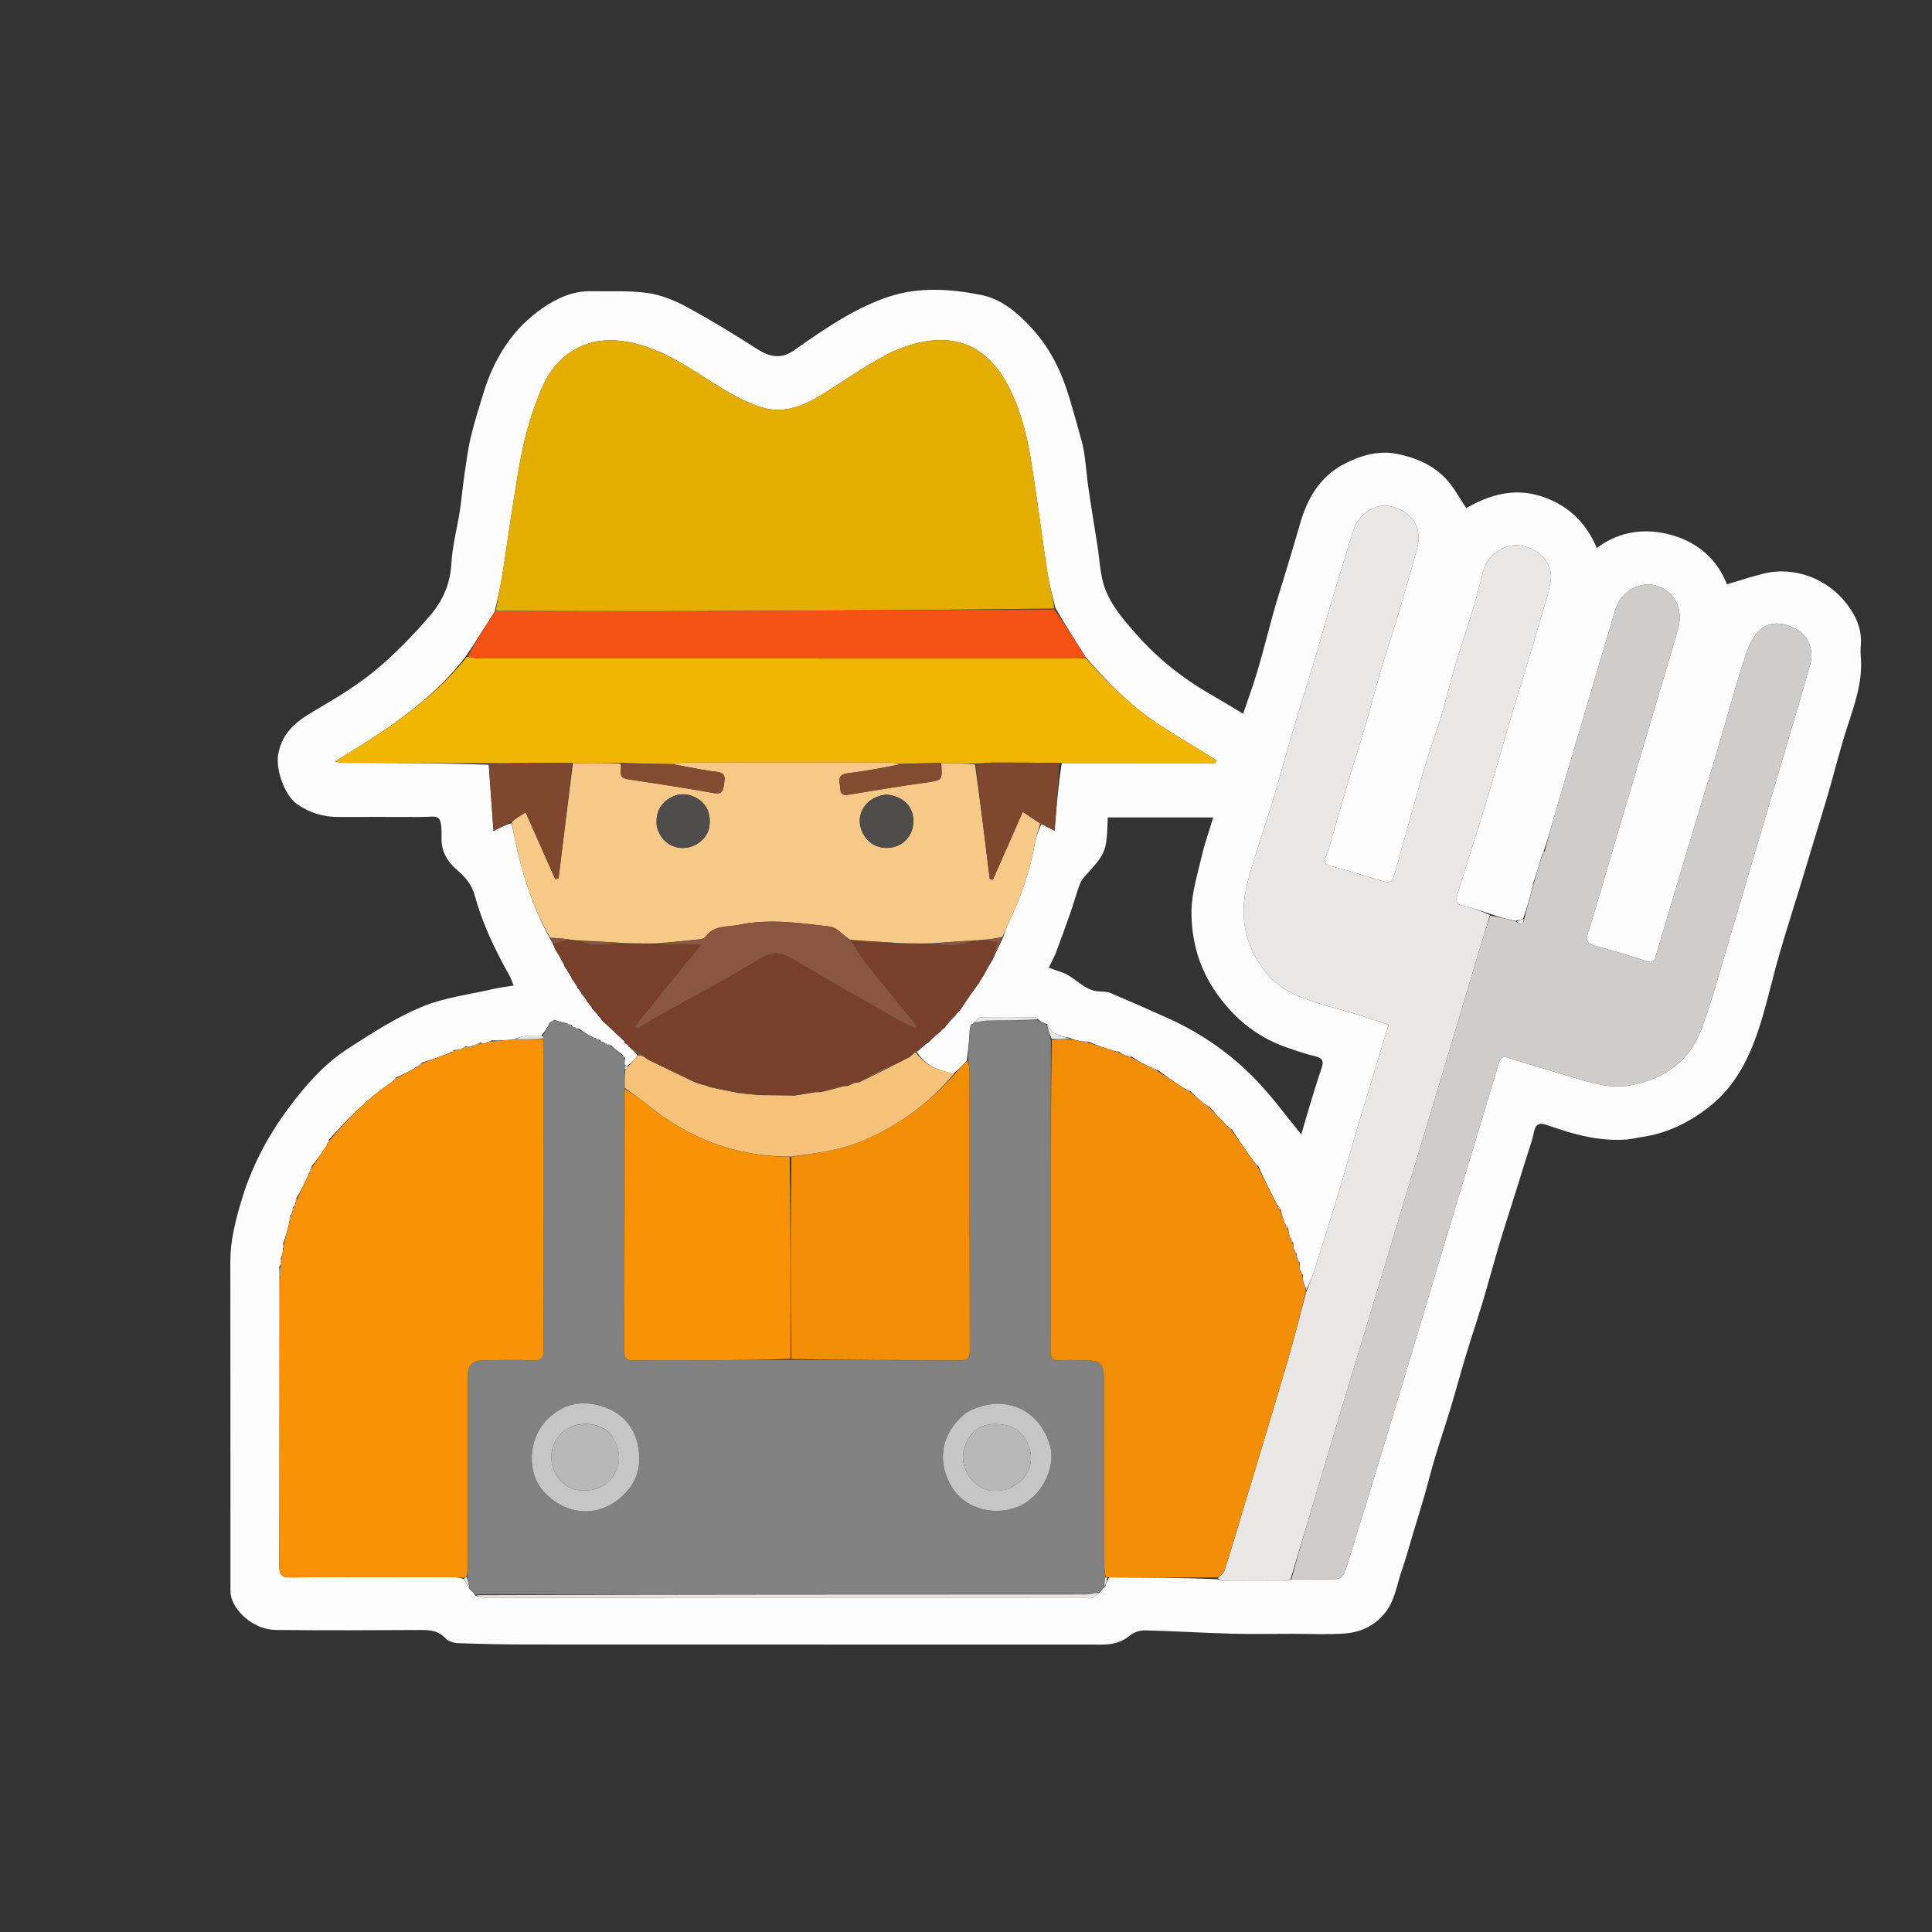 <svg version="1.1" id="Layer_1" xmlns="http://www.w3.org/2000/svg" xmlns:xlink="http://www.w3.org/1999/xlink" x="0px" y="0px"
	 width="100%" viewBox="0 0 1024 1024" enable-background="new 0 0 1024 1024" xml:space="preserve">
<rect x="0" y="0" width="1024" height="1024" fill="#333333" stroke="none"/>
<path fill="none" opacity="1" stroke="none" 
	d="
M568,1025 
	C378.667,1025 189.833,1025 1,1025 
	C1,683.667 1,342.333 1,1 
	C342.333,1 683.667,1 1025,1 
	C1025,342.333 1025,683.667 1025,1025 
	C872.833,1025 720.667,1025 568,1025 
M685.5,865.95 
	C694.498,865.948 703.53,866.428 712.484,865.802 
	C720.756,865.224 728.091,862.018 733.721,855.314 
	C739.305,848.665 740.203,840.295 742.897,832.596 
	C745.256,825.855 747.089,818.929 749.156,812.086 
	C751.092,805.679 753.098,799.292 754.949,792.861 
	C756.84,786.294 758.447,779.644 760.416,773.102 
	C763.111,764.149 766.122,755.292 768.826,746.341 
	C771.723,736.753 774.333,727.078 777.232,717.491 
	C780.013,708.293 783.113,699.192 785.873,689.988 
	C788.859,680.033 791.52,669.982 794.494,660.024 
	C797.203,650.955 800.146,641.956 802.979,632.924 
	C805.079,626.23 807.181,619.538 809.258,612.837 
	C810.53,608.735 812.093,604.684 812.906,600.49 
	C813.739,596.196 815.38,594.791 819.42,596.139 
	C821.657,596.885 823.899,597.619 826.134,598.374 
	C837.857,602.334 849.81,604.868 862.271,603.963 
	C864.846,603.776 867.376,603.038 869.945,602.679 
	C883.296,600.813 894.984,595.117 905.507,586.955 
	C921.914,574.228 929.279,556.092 934.749,536.952 
	C937.75,526.449 940.19,515.786 943.236,505.298 
	C946.965,492.457 951.08,479.728 954.996,466.941 
	C957.097,460.08 959.12,453.195 961.196,446.326 
	C963.744,437.894 966.394,429.493 968.849,421.034 
	C972.394,408.823 975.404,396.441 979.381,384.376 
	C983.336,372.377 987.427,360.537 986.219,347.625 
	C986.064,345.973 986.061,344.281 986.224,342.63 
	C987.049,334.235 984.167,327.248 979.174,320.538 
	C969.015,306.884 951.395,299.959 934.755,304.027 
	C928.387,305.584 922.153,307.686 915.295,309.705 
	C910.531,297.111 900.32,287.694 886.539,283.724 
	C872.698,279.736 858.698,281.151 846.351,290.471 
	C840.423,276.471 830.661,267.436 816.593,262.959 
	C802.191,258.377 789.202,262.387 777.131,269.325 
	C774.706,265.531 772.686,262.285 770.583,259.095 
	C763.299,248.043 752.133,242.769 739.871,240.467 
	C730.539,238.714 721.231,241.389 712.716,245.77 
	C699.55,252.543 692.871,264.171 688.976,277.878 
	C686.441,286.801 683.708,295.669 681.038,304.554 
	C679.103,310.994 677.012,317.39 675.193,323.862 
	C672.273,334.256 669.69,344.746 666.64,355.1 
	C664.395,362.719 661.631,370.186 658.902,378.304 
	C653.138,374.87 647.172,371.21 641.108,367.723 
	C626.354,359.239 613.296,348.682 602.055,335.91 
	C594.946,327.833 587.76,319.639 584.755,309.072 
	C583.008,302.932 582.771,296.367 581.785,290.003 
	C580.222,279.904 578.518,269.825 577.036,259.713 
	C576.185,253.913 575.724,248.058 574.952,242.245 
	C574.576,239.411 574.058,236.571 573.31,233.814 
	C571.235,226.169 569.083,218.542 566.821,210.949 
	C562.781,197.39 556.794,184.842 547.154,174.288 
	C539.596,166.012 531.041,158.494 519.95,156.313 
	C503.847,153.146 487.319,151.945 471.354,157.165 
	C463.162,159.844 455.222,163.705 447.731,168.013 
	C438.506,173.318 429.729,179.447 421.021,185.592 
	C414.051,190.508 407.992,189.283 401.224,184.949 
	C388.981,177.109 376.552,169.498 363.771,162.586 
	C357.417,159.149 350.278,156.274 343.196,155.287 
	C333.383,153.919 323.289,154.561 313.315,154.357 
	C303.71,154.16 295.28,158.014 287.731,163.191 
	C271.435,174.367 261.616,190.341 256.02,209.066 
	C253.773,216.585 251.299,224.057 249.52,231.687 
	C247.924,238.527 247.043,245.541 246.027,252.504 
	C245.156,258.477 244.696,264.511 243.772,270.474 
	C242.307,279.937 239.755,289.317 239.232,298.818 
	C238.638,309.582 234.497,318.704 227.903,326.339 
	C219.07,336.564 209.575,346.426 199.212,355.06 
	C189.722,362.965 178.984,369.518 168.271,375.766 
	C158.495,381.469 149.865,387.023 147.494,399.562 
	C145.961,407.669 150.732,421.484 157.494,426.23 
	C164.138,430.893 171.37,433.01 179.364,433.006 
	C193.697,432.999 208.03,432.95 222.362,433.022 
	C232.436,433.073 234.234,430.188 234.022,444.57 
	C233.925,451.128 237.008,456.46 241.714,460.595 
	C246.21,464.545 249.829,468.191 251.615,474.629 
	C255.733,489.474 262.326,503.498 269.963,516.956 
	C270.878,518.569 271.417,520.396 272.235,522.377 
	C268.167,523.045 264.734,523.415 261.397,524.192 
	C248.686,527.153 235.376,528.731 223.481,533.685 
	C209.86,539.359 197.185,547.574 184.691,555.606 
	C171.962,563.788 162.006,575.156 152.998,587.244 
	C141.626,602.504 132.98,619.079 127.621,637.493 
	C124.644,647.724 122.071,657.804 122.088,668.536 
	C122.176,726.2 122.126,783.864 122.152,841.527 
	C122.152,843.328 122.147,845.224 122.671,846.912 
	C125.349,855.537 135.484,863.796 146.14,863.911 
	C171.802,864.191 197.47,864.077 223.135,863.936 
	C228.103,863.909 232.443,864.334 236.114,868.339 
	C237.55,869.905 240.395,870.816 242.639,870.896 
	C254.929,871.338 267.232,871.606 279.531,871.612 
	C381.026,871.663 482.52,871.634 584.015,871.671 
	C589.615,871.673 594.546,870.547 599.016,866.738 
	C601.012,865.037 604.331,864.068 607.016,864.134 
	C622.35,864.511 637.669,865.463 653.003,865.894 
	C663.494,866.188 674.001,865.95 685.5,865.95 
z"/>
<path fill="#FDFDFD" opacity="1" stroke="none" 
	d="
M685,865.95 
	C674.001,865.95 663.494,866.188 653.003,865.894 
	C637.669,865.463 622.35,864.511 607.016,864.134 
	C604.331,864.068 601.012,865.037 599.016,866.738 
	C594.546,870.547 589.615,871.673 584.015,871.671 
	C482.52,871.634 381.026,871.663 279.531,871.612 
	C267.232,871.606 254.929,871.338 242.639,870.896 
	C240.395,870.816 237.55,869.905 236.114,868.339 
	C232.443,864.334 228.103,863.909 223.135,863.936 
	C197.47,864.077 171.802,864.191 146.14,863.911 
	C135.484,863.796 125.349,855.537 122.671,846.912 
	C122.147,845.224 122.152,843.328 122.152,841.527 
	C122.126,783.864 122.176,726.2 122.088,668.536 
	C122.071,657.804 124.644,647.724 127.621,637.493 
	C132.98,619.079 141.626,602.504 152.998,587.244 
	C162.006,575.156 171.962,563.788 184.691,555.606 
	C197.185,547.574 209.86,539.359 223.481,533.685 
	C235.376,528.731 248.686,527.153 261.397,524.192 
	C264.734,523.415 268.167,523.045 272.235,522.377 
	C271.417,520.396 270.878,518.569 269.963,516.956 
	C262.326,503.498 255.733,489.474 251.615,474.629 
	C249.829,468.191 246.21,464.545 241.714,460.595 
	C237.008,456.46 233.925,451.128 234.022,444.57 
	C234.234,430.188 232.436,433.073 222.362,433.022 
	C208.03,432.95 193.697,432.999 179.364,433.006 
	C171.37,433.01 164.138,430.893 157.494,426.23 
	C150.732,421.484 145.961,407.669 147.494,399.562 
	C149.865,387.023 158.495,381.469 168.271,375.766 
	C178.984,369.518 189.722,362.965 199.212,355.06 
	C209.575,346.426 219.07,336.564 227.903,326.339 
	C234.497,318.704 238.638,309.582 239.232,298.818 
	C239.755,289.317 242.307,279.937 243.772,270.474 
	C244.696,264.511 245.156,258.477 246.027,252.504 
	C247.043,245.541 247.924,238.527 249.52,231.687 
	C251.299,224.057 253.773,216.585 256.02,209.066 
	C261.616,190.341 271.435,174.367 287.731,163.191 
	C295.28,158.014 303.71,154.16 313.315,154.357 
	C323.289,154.561 333.383,153.919 343.196,155.287 
	C350.278,156.274 357.417,159.149 363.771,162.586 
	C376.552,169.498 388.981,177.109 401.224,184.949 
	C407.992,189.283 414.051,190.508 421.021,185.592 
	C429.729,179.447 438.506,173.318 447.731,168.013 
	C455.222,163.705 463.162,159.844 471.354,157.165 
	C487.319,151.945 503.847,153.146 519.95,156.313 
	C531.041,158.494 539.596,166.012 547.154,174.288 
	C556.794,184.842 562.781,197.39 566.821,210.949 
	C569.083,218.542 571.235,226.169 573.31,233.814 
	C574.058,236.571 574.576,239.411 574.952,242.245 
	C575.724,248.058 576.185,253.913 577.036,259.713 
	C578.518,269.825 580.222,279.904 581.785,290.003 
	C582.771,296.367 583.008,302.932 584.755,309.072 
	C587.76,319.639 594.946,327.833 602.055,335.91 
	C613.296,348.682 626.354,359.239 641.108,367.723 
	C647.172,371.21 653.138,374.87 658.902,378.304 
	C661.631,370.186 664.395,362.719 666.64,355.1 
	C669.69,344.746 672.273,334.256 675.193,323.862 
	C677.012,317.39 679.103,310.994 681.038,304.554 
	C683.708,295.669 686.441,286.801 688.976,277.878 
	C692.871,264.171 699.55,252.543 712.716,245.77 
	C721.231,241.389 730.539,238.714 739.871,240.467 
	C752.133,242.769 763.299,248.043 770.583,259.095 
	C772.686,262.285 774.706,265.531 777.131,269.325 
	C789.202,262.387 802.191,258.377 816.593,262.959 
	C830.661,267.436 840.423,276.471 846.351,290.471 
	C858.698,281.151 872.698,279.736 886.539,283.724 
	C900.32,287.694 910.531,297.111 915.295,309.705 
	C922.153,307.686 928.387,305.584 934.755,304.027 
	C951.395,299.959 969.015,306.884 979.174,320.538 
	C984.167,327.248 987.049,334.235 986.224,342.63 
	C986.061,344.281 986.064,345.973 986.219,347.625 
	C987.427,360.537 983.336,372.377 979.381,384.376 
	C975.404,396.441 972.394,408.823 968.849,421.034 
	C966.394,429.493 963.744,437.894 961.196,446.326 
	C959.12,453.195 957.097,460.08 954.996,466.941 
	C951.08,479.728 946.965,492.457 943.236,505.298 
	C940.19,515.786 937.75,526.449 934.749,536.952 
	C929.279,556.092 921.914,574.228 905.507,586.955 
	C894.984,595.117 883.296,600.813 869.945,602.679 
	C867.376,603.038 864.846,603.776 862.271,603.963 
	C849.81,604.868 837.857,602.334 826.134,598.374 
	C823.899,597.619 821.657,596.885 819.42,596.139 
	C815.38,594.791 813.739,596.196 812.906,600.49 
	C812.093,604.684 810.53,608.735 809.258,612.837 
	C807.181,619.538 805.079,626.23 802.979,632.924 
	C800.146,641.956 797.203,650.955 794.494,660.024 
	C791.52,669.982 788.859,680.033 785.873,689.988 
	C783.113,699.192 780.013,708.293 777.232,717.491 
	C774.333,727.078 771.723,736.753 768.826,746.341 
	C766.122,755.292 763.111,764.149 760.416,773.102 
	C758.447,779.644 756.84,786.294 754.949,792.861 
	C753.098,799.292 751.092,805.679 749.156,812.086 
	C747.089,818.929 745.256,825.855 742.897,832.596 
	C740.203,840.295 739.305,848.665 733.721,855.314 
	C728.091,862.018 720.756,865.224 712.484,865.802 
	C703.53,866.428 694.498,865.948 685,865.95 
M333,554 
	C333,554 332.957,554.031 333.137,554.681 
	C334.85,556.089 336.563,557.498 338.005,559.55 
	C336.363,561.391 334.721,563.232 332.463,565 
	C332.052,564.982 331.641,564.964 331.056,564.173 
	C331.03,563.117 331.005,562.062 331.456,560.676 
	C330.964,560.119 330.473,559.563 329.488,558.577 
	C327.675,557.302 325.861,556.028 323.894,554.088 
	C322.447,553.477 321,552.866 319.011,552.168 
	C318.696,551.987 318.38,551.806 317.88,551.009 
	C317.125,550.745 316.369,550.481 314.941,550.091 
	C312.296,548.719 309.65,547.348 306.889,545.257 
	C306.075,544.955 305.262,544.652 303.938,544.344 
	C303.631,544.202 303.325,544.059 302.892,543.208 
	C302.076,542.923 301.261,542.638 299.733,542.205 
	C297.816,541.783 295.899,541.361 293.691,540.505 
	C293.101,540.85 292.511,541.195 291.428,542.066 
	C290.195,544.356 288.963,546.646 286.845,548.951 
	C284.071,548.968 281.276,548.788 278.529,549.07 
	C276.649,549.263 274.836,550.101 272.18,550.958 
	C268.441,551.29 264.702,551.623 260.616,551.453 
	C259.74,551.865 258.864,552.278 257.286,552.995 
	C256.527,553.03 255.768,553.065 254.66,552.579 
	C253.096,553.19 251.532,553.8 249.286,554.786 
	C248.517,554.859 247.748,554.931 246.696,554.543 
	C246.126,554.929 245.557,555.315 244.399,556.114 
	C243.247,556.373 242.096,556.631 240.641,556.457 
	C240.09,556.876 239.539,557.295 238.325,558.093 
	C233.746,559.836 229.168,561.578 223.834,563.154 
	C222.555,564.036 221.277,564.918 219.536,566.33 
	C216.537,567.98 213.538,569.631 209.808,571.148 
	C209.207,571.753 208.606,572.357 207.661,573.539 
	C195.079,581.874 184.693,592.558 174.323,604.113 
	C173.965,604.902 173.606,605.692 173.116,607.144 
	C170.71,610.766 168.304,614.389 165.197,618.105 
	C164.548,619.564 163.898,621.022 163.235,623.182 
	C161.393,627.119 159.552,631.055 157.033,635.159 
	C156.806,635.979 156.58,636.8 156.434,638.248 
	C156.217,638.83 156.001,639.413 155.235,640.047 
	C155.14,640.686 155.045,641.324 154.985,642.672 
	C154.806,643.105 154.627,643.537 153.885,644.136 
	C153.608,645.422 153.331,646.709 153.114,648.795 
	C152.27,652.189 151.425,655.583 150.008,659.099 
	C149.956,660.043 149.903,660.987 149.976,662.781 
	C149.732,664.175 149.487,665.57 148.791,667.13 
	C148.849,667.742 148.907,668.355 149.088,669.662 
	C148.951,670.106 148.814,670.549 147.988,671.184 
	C147.983,673.445 147.978,675.705 148.154,678.893 
	C148.138,729.206 148.182,779.519 148.004,829.831 
	C147.987,834.538 149.095,836.094 154.038,836.055 
	C182.691,835.825 211.347,835.936 240.002,835.959 
	C241.986,835.961 243.97,836.191 245.963,837.014 
	C246.862,838.697 247.76,840.379 249.107,842.526 
	C250.065,843.384 251.022,844.241 252.168,845.876 
	C254.193,846.248 256.217,846.943 258.242,846.944 
	C363.819,846.996 469.395,846.99 574.972,846.989 
	C576.304,846.989 577.785,847.339 578.93,846.872 
	C580.427,846.261 581.658,844.997 583.389,843.546 
	C583.956,842.703 584.524,841.861 585.789,840.892 
	C586.209,839.371 586.629,837.85 587.939,836.041 
	C606.957,836.118 625.974,836.196 645.219,837.025 
	C646.437,837.352 647.653,837.953 648.874,837.962 
	C659.344,838.039 669.816,838.041 680.287,837.971 
	C681.526,837.963 682.762,837.392 684.936,837.066 
	C690.768,837.07 696.6,837.076 702.431,837.078 
	C711.475,837.08 711.666,837.137 714.405,828.304 
	C722.357,802.654 730.198,776.969 737.975,751.266 
	C745.557,726.209 752.997,701.11 760.519,676.035 
	C766.762,655.229 773.036,634.433 779.293,613.631 
	C784.264,597.102 789.205,580.564 794.228,564.052 
	C794.898,561.85 795.545,559.466 798.997,560.539 
	C810.7,564.175 822.427,567.738 834.19,571.178 
	C844.035,574.057 853.722,577.215 864.407,575.2 
	C882.376,571.811 895.6,562.247 901.867,545.24 
	C908.167,528.146 912.787,510.429 917.995,492.94 
	C926.945,462.887 935.792,432.803 944.659,402.725 
	C949.636,385.844 954.677,368.98 959.466,352.045 
	C961.585,344.553 958.38,337.022 952.184,333.545 
	C943.929,328.912 935.781,329.269 930.587,336.298 
	C926.904,341.28 924.99,347.765 923.093,353.832 
	C918.644,368.059 914.754,382.46 910.501,396.751 
	C904.21,417.89 897.775,438.987 891.451,460.117 
	C886.886,475.369 882.421,490.65 877.862,505.903 
	C877.161,508.249 876.781,510.775 872.913,509.509 
	C863.763,506.514 854.523,503.775 845.236,501.235 
	C841.147,500.117 840.443,498.212 841.688,494.328 
	C844.977,484.071 847.917,473.702 850.972,463.37 
	C859.302,435.2 867.615,407.025 875.943,378.854 
	C880.463,363.567 885.182,348.336 889.468,332.984 
	C892.448,322.31 887.126,312.852 877.268,310.26 
	C868.573,307.974 858.801,314.104 856.071,323.372 
	C845.659,358.722 835.166,394.048 824.757,429.398 
	C822.657,436.527 820.79,443.725 818.212,451.057 
	C817.837,451.73 817.461,452.403 817.044,453.873 
	C815.716,458.582 814.389,463.29 812.539,468.333 
	C812.388,468.914 812.237,469.495 812.042,470.874 
	C810.665,476.228 809.288,481.583 807.226,487.043 
	C806.115,487.407 805.005,487.771 803.101,488.085 
	C798.735,487.047 794.37,486.009 789.644,484.326 
	C784.993,482.882 780.418,481.04 775.665,480.127 
	C772.146,479.451 771.53,477.653 772.258,474.904 
	C773.423,470.507 774.88,466.186 776.235,461.841 
	C780.13,449.347 784.146,436.89 787.911,424.358 
	C792.529,408.99 796.899,393.548 801.457,378.162 
	C804.198,368.905 807.129,359.705 809.91,350.461 
	C812.222,342.774 814.47,335.067 816.691,327.353 
	C818.499,321.072 820.811,314.863 821.852,308.452 
	C823.392,298.966 816.423,290.942 806.042,289.168 
	C797.389,287.689 788.133,294.263 785.982,303.185 
	C784.374,309.851 782.637,316.496 780.659,323.06 
	C777.93,332.117 774.763,341.041 772.075,350.108 
	C769.095,360.16 766.604,370.356 763.6,380.4 
	C760.985,389.143 757.702,397.688 755.155,406.449 
	C749.898,424.535 744.936,442.707 739.848,460.843 
	C737.803,468.131 737.232,468.406 730.644,466.396 
	C722.33,463.858 714.028,461.24 705.606,459.11 
	C701.851,458.16 701.511,456.744 702.904,453.522 
	C704.253,450.405 705.073,447.051 706.031,443.773 
	C708.927,433.859 711.712,423.913 714.666,414.016 
	C717.368,404.96 720.348,395.985 722.997,386.914 
	C725.986,376.676 728.61,366.331 731.636,356.104 
	C734.977,344.816 738.676,333.635 742.066,322.361 
	C744.947,312.783 747.655,303.152 750.34,293.517 
	C751.076,290.876 751.869,288.143 751.924,285.438 
	C752.107,276.563 746.049,270.107 736.142,268.186 
	C729.537,266.906 720.985,271.859 718.23,278.691 
	C717.194,281.261 716.402,283.935 715.588,286.589 
	C711.704,299.263 707.796,311.931 704.005,324.634 
	C701.427,333.272 699.122,341.992 696.528,350.625 
	C692.773,363.125 688.771,375.551 685.054,388.062 
	C681.456,400.176 678.233,412.402 674.577,424.498 
	C670.235,438.861 665.079,452.998 661.272,467.495 
	C658.297,478.819 658.112,490.282 662.801,501.706 
	C667.817,513.928 676.107,522.91 687.882,527.843 
	C698.4,532.25 709.723,534.729 720.672,538.118 
	C725.766,539.695 730.818,541.411 736.048,543.116 
	C734.845,546.963 733.896,549.912 733.001,552.879 
	C730.89,559.877 728.825,566.888 726.706,573.884 
	C724.143,582.345 721.476,590.775 718.979,599.255 
	C716.103,609.019 713.477,618.857 710.54,628.602 
	C706.117,643.277 701.581,657.919 696.958,672.532 
	C695.622,676.757 693.824,680.835 691.951,684.357 
	C691.948,683.905 691.944,683.453 692.415,682.736 
	C692.069,682.149 691.722,681.563 690.945,680.352 
	C690.678,678.88 690.412,677.407 690.564,675.645 
	C690.191,675.087 689.818,674.528 689.055,673.326 
	C688.919,672.09 688.783,670.855 688.846,668.951 
	C688.397,668.291 687.948,667.63 687.134,666.366 
	C687.096,665.903 687.058,665.439 687.469,664.688 
	C687.092,664.119 686.715,663.549 685.888,662.414 
	C685.617,661.261 685.346,660.109 685.516,658.659 
	C685.108,658.101 684.7,657.543 683.904,656.387 
	C683.456,654.82 683.009,653.252 682.794,651.003 
	C682.332,650.328 681.871,649.654 680.917,648.425 
	C680.148,646.168 679.379,643.91 678.814,640.941 
	C678.281,640.293 677.748,639.645 676.795,638.399 
	C673.429,631.792 670.062,625.185 666.841,617.837 
	C666.225,617.232 665.609,616.628 664.487,615.576 
	C660.615,610.128 656.742,604.681 652.908,598.54 
	C652.261,598.038 651.614,597.536 650.364,596.753 
	C647.224,593.527 644.085,590.301 640.908,586.379 
	C640.192,585.963 639.477,585.547 638.124,584.957 
	C635.746,582.94 633.368,580.924 630.9,578.228 
	C630.154,577.879 629.408,577.53 627.992,577.07 
	C623.323,574.028 618.654,570.986 613.898,567.233 
	C612.432,566.574 610.966,565.915 608.806,565.221 
	C605.874,563.727 602.941,562.233 599.84,560.047 
	C598.997,559.844 598.154,559.642 596.644,559.464 
	C595.427,558.929 594.211,558.395 592.952,557.299 
	C592.313,557.182 591.674,557.065 590.284,556.949 
	C585.86,555.534 581.436,554.118 576.913,552.111 
	C575.967,552.019 575.02,551.926 573.278,551.948 
	C571.186,551.548 569.094,551.147 566.801,550.012 
	C562.108,549.193 557.367,548.457 555.46,543.073 
	C555.435,543.004 555.151,543.027 554.382,542.681 
	C552.937,542.025 551.492,541.37 549.799,539.979 
	C549.412,539.695 549.027,539.166 548.638,539.163 
	C539.079,539.081 529.516,538.939 519.961,539.153 
	C518.621,539.183 517.32,541.008 515.822,542.459 
	C515.642,542.755 515.382,542.943 514.45,543.032 
	C514.285,543.684 514.12,544.335 513.976,545.92 
	C513.62,551.29 513.264,556.659 512.315,562.299 
	C510.238,564.568 508.161,566.837 505.262,569.022 
	C497.584,567.405 490.444,564.841 485.884,557.455 
	C485.916,557.289 485.949,557.122 486.652,556.982 
	C487.73,555.972 488.808,554.963 490.381,553.782 
	C490.58,553.503 490.78,553.225 491.657,552.89 
	C493.739,550.913 495.82,548.936 498.488,546.781 
	C498.978,546.153 499.468,545.525 500.618,544.783 
	C502.451,542.54 504.283,540.296 506.668,537.849 
	C507.107,537.208 507.547,536.567 508.634,535.755 
	C511.74,531.167 514.846,526.58 518.243,521.859 
	C518.243,521.859 518.249,521.538 518.849,521.273 
	C519.183,520.508 519.517,519.744 520.275,518.717 
	C520.359,518.405 520.443,518.093 521.129,517.434 
	C522.444,514.961 523.759,512.488 525.468,509.741 
	C525.668,509.459 525.723,509.152 526.219,508.45 
	C527.986,504.624 529.754,500.798 531.864,496.381 
	C532.629,494.21 533.196,491.944 534.191,489.884 
	C540.679,476.449 545.721,462.552 548.345,447.808 
	C549.027,443.974 550.314,440.247 552.003,436.715 
	C554.092,437.794 556.181,438.873 558.961,440.309 
	C559.959,427.769 560.884,416.145 562.765,404.431 
	C589.925,404.431 617.085,404.431 644.246,404.431 
	C644.375,403.957 644.505,403.484 644.634,403.01 
	C642.911,401.892 641.207,400.745 639.462,399.662 
	C630.715,394.231 621.795,389.059 613.239,383.341 
	C598.919,373.773 586.89,361.611 575.333,348.123 
	C570,339.725 564.667,331.328 559.326,322.108 
	C557.947,316.122 556.187,310.194 555.26,304.138 
	C552.17,283.96 549.641,263.694 546.382,243.545 
	C544.153,229.758 540.614,216.235 533.969,203.783 
	C525.34,187.615 512.134,178.465 493.484,180.536 
	C485.291,181.446 476.867,184.318 469.555,188.196 
	C457.394,194.645 446.156,202.812 434.316,209.9 
	C424.985,215.486 414.831,219.321 403.918,215.959 
	C397.034,213.838 390.4,210.443 384.171,206.748 
	C367.397,196.798 351.992,184.337 331.837,181.072 
	C323.831,179.775 316.26,180.104 308.903,183.165 
	C298.329,187.566 291.28,195.866 287.007,206.06 
	C283.126,215.317 279.959,225.001 277.704,234.779 
	C274.849,247.161 273.146,259.814 271.113,272.378 
	C269.472,282.516 268.172,292.709 266.544,302.85 
	C265.42,309.857 263.994,316.815 262.162,324.207 
	C257.26,332.009 252.357,339.811 246.862,347.898 
	C228.424,372.136 203.19,387.979 177.565,403.604 
	C179.99,404.289 182.098,404.283 184.205,404.29 
	C209.136,404.373 234.068,404.457 259.059,405.345 
	C259.876,416.81 260.693,428.274 261.563,440.479 
	C265.272,438.533 268.147,437.025 271.16,436.343 
	C271.77,439.245 272.396,442.143 272.985,445.049 
	C276.678,463.257 282.367,480.75 291.626,497.718 
	C292.231,498.704 292.835,499.689 293.433,501.187 
	C293.627,501.457 293.822,501.727 293.989,502.718 
	C295.575,505.328 297.162,507.938 298.691,510.839 
	C298.691,510.839 298.932,511.013 298.902,511.728 
	C300.176,513.679 301.45,515.63 302.728,517.876 
	C302.728,517.876 302.995,518.002 302.994,518.692 
	C303.919,519.963 304.845,521.233 305.759,522.835 
	C305.759,522.835 306.051,522.993 306.038,523.647 
	C306.615,524.268 307.191,524.889 307.791,525.849 
	C307.791,525.849 308.102,525.985 308.087,526.658 
	C308.948,527.655 309.808,528.651 310.675,529.892 
	C310.675,529.892 310.88,530.025 310.916,530.692 
	C311.531,531.303 312.147,531.914 312.831,533.035 
	C313.199,533.366 313.568,533.697 313.937,534.694 
	C314.969,535.77 316,536.847 317.174,538.502 
	C317.758,539.013 318.341,539.524 318.98,540.718 
	C322.978,544.493 326.975,548.268 331,552 
	C331,552 330.957,552.027 330.948,552.706 
	C331.622,553.152 332.297,553.598 333,554 
M559.384,505.643 
	C558.266,507.965 557.148,510.287 555.881,512.919 
	C558.224,513.747 560.303,514.553 562.426,515.22 
	C569.818,517.541 574.46,525.307 582.94,525.513 
	C584.886,525.56 586.991,525.632 588.734,526.373 
	C599.097,530.781 609.418,535.294 619.672,539.951 
	C637.419,548.011 653.137,559.137 666.497,573.224 
	C674.773,581.951 681.899,591.768 689.708,601.3 
	C691.012,596.824 692.452,591.682 694.01,586.576 
	C696.097,579.736 698.155,572.884 700.464,566.119 
	C701.66,562.615 701.158,560.809 697.177,559.869 
	C691.885,558.619 686.709,556.812 681.567,555.004 
	C664.961,549.163 652.438,538.336 642.944,523.619 
	C634.93,511.196 631.408,497.31 631.512,482.998 
	C631.582,473.337 634.656,463.638 636.879,454.072 
	C638.507,447.07 640.938,440.254 643.044,433.242 
	C624.213,433.242 605.664,433.242 587.135,433.242 
	C586.477,451.844 586.452,451.822 574.477,465.023 
	C573.335,466.282 572.534,467.976 571.964,469.604 
	C570.341,474.232 569.009,478.962 567.4,483.595 
	C564.922,490.73 562.31,497.818 559.384,505.643 
z"/>
<path fill="#828181" opacity="1" stroke="none" 
	d="
M585.091,841.019 
	C584.524,841.861 583.956,842.703 582.777,843.815 
	C580.055,844.437 577.945,845.097 575.835,845.098 
	C467.884,845.133 359.932,845.113 251.98,845.099 
	C251.022,844.241 250.065,843.384 248.933,841.909 
	C248.388,839.484 248.018,837.676 247.698,835.411 
	C247.798,832.79 247.887,830.626 247.888,828.462 
	C247.899,795.638 247.882,762.814 247.914,729.99 
	C247.921,723.256 250.207,721.011 256.93,720.975 
	C265.261,720.93 273.614,720.592 281.915,721.09 
	C287.266,721.411 288.167,719.45 288.15,714.597 
	C287.976,667.277 288.053,619.957 288.037,572.637 
	C288.034,565.307 287.921,557.978 287.862,550.36 
	C287.821,549.693 287.776,549.314 287.73,548.935 
	C288.963,546.646 290.195,544.356 291.959,541.899 
	C292.987,541.467 293.485,541.203 293.982,540.938 
	C295.899,541.361 297.816,541.783 300.252,542.558 
	C301.52,543.247 302.269,543.582 303.018,543.917 
	C303.325,544.059 303.631,544.202 304.354,544.631 
	C305.515,545.271 306.26,545.624 307.005,545.977 
	C309.65,547.348 312.296,548.719 315.404,550.448 
	C316.6,551.079 317.332,551.352 318.064,551.625 
	C318.38,551.806 318.696,551.987 319.438,552.514 
	C321.259,553.491 322.653,554.122 324.048,554.753 
	C325.861,556.028 327.675,557.302 329.72,559.094 
	C330.295,560.075 330.637,560.541 330.98,561.006 
	C331.005,562.062 331.03,563.117 331.04,564.889 
	C331.068,566.058 331.112,566.513 331.1,567.41 
	C331.072,570.769 331.1,573.688 331.083,577.112 
	C331.021,623.765 331.057,669.912 330.898,716.058 
	C330.884,720.159 332.232,721.09 336.057,721.032 
	C349.548,720.831 363.044,720.995 376.538,720.943 
	C390.689,720.889 404.839,720.745 419.446,720.753 
	C449.567,720.896 479.232,720.867 508.896,721.029 
	C512.885,721.051 514.018,719.678 514.01,715.808 
	C513.909,666.309 513.954,616.811 513.899,567.312 
	C513.897,565.551 513.253,563.79 512.908,562.028 
	C513.264,556.659 513.62,551.29 514.221,545.296 
	C514.658,544.122 514.852,543.572 515.045,543.022 
	C515.382,542.943 515.642,542.755 516.327,542.172 
	C519.107,541.545 521.377,540.949 523.656,540.907 
	C532.451,540.747 541.25,540.764 550.047,540.715 
	C551.492,541.37 552.937,542.025 554.724,543.215 
	C555.72,546.08 556.372,548.411 557.007,551.226 
	C556.953,582.536 556.906,613.361 556.884,644.186 
	C556.867,668.181 556.951,692.175 556.807,716.169 
	C556.785,719.843 557.761,721.288 561.577,721.025 
	C565.889,720.729 570.237,720.95 574.57,720.961 
	C583.365,720.984 585.159,722.737 585.161,731.416 
	C585.172,763.742 585.15,796.068 585.2,828.393 
	C585.204,830.863 585.681,833.332 585.83,836.169 
	C585.511,838.03 585.301,839.525 585.091,841.019 
M511.118,749.509 
	C510.277,750.314 509.422,751.105 508.596,751.926 
	C498.203,762.249 496.875,776.683 505.162,789.192 
	C512.245,799.883 527.632,803.862 540.31,798.28 
	C551.905,793.176 559.709,778.016 556.614,766.607 
	C551.005,745.926 530.46,737.888 511.118,749.509 
M329.651,793.151 
	C336.543,787.122 339.484,779.181 338.747,770.429 
	C337.728,758.331 331.308,749.356 319.57,745.522 
	C308.535,741.917 298.34,743.824 289.858,752.577 
	C279.747,763.013 279.039,780.955 288.595,791.028 
	C300.28,803.345 317.076,804.403 329.651,793.151 
z"/>
<path fill="#E4AE01" opacity="1" stroke="none" 
	d="
M262.703,323.795 
	C263.994,316.815 265.42,309.857 266.544,302.85 
	C268.172,292.709 269.472,282.516 271.113,272.378 
	C273.146,259.814 274.849,247.161 277.704,234.779 
	C279.959,225.001 283.126,215.317 287.007,206.06 
	C291.28,195.866 298.329,187.566 308.903,183.165 
	C316.26,180.104 323.831,179.775 331.837,181.072 
	C351.992,184.337 367.397,196.798 384.171,206.748 
	C390.4,210.443 397.034,213.838 403.918,215.959 
	C414.831,219.321 424.985,215.486 434.316,209.9 
	C446.156,202.812 457.394,194.645 469.555,188.196 
	C476.867,184.318 485.291,181.446 493.484,180.536 
	C512.134,178.465 525.34,187.615 533.969,203.783 
	C540.614,216.235 544.153,229.758 546.382,243.545 
	C549.641,263.694 552.17,283.96 555.26,304.138 
	C556.187,310.194 557.947,316.122 558.834,322.553 
	C493.765,323.312 429.189,323.696 364.611,323.912 
	C330.642,324.025 296.673,323.843 262.703,323.795 
z"/>
<path fill="#E9E7E5" opacity="1" stroke="none" 
	d="
M692.238,684.98 
	C693.824,680.835 695.622,676.757 696.958,672.532 
	C701.581,657.919 706.117,643.277 710.54,628.602 
	C713.477,618.857 716.103,609.019 718.979,599.255 
	C721.476,590.775 724.143,582.345 726.706,573.884 
	C728.825,566.888 730.89,559.877 733.001,552.879 
	C733.896,549.912 734.845,546.963 736.048,543.116 
	C730.818,541.411 725.766,539.695 720.672,538.118 
	C709.723,534.729 698.4,532.25 687.882,527.843 
	C676.107,522.91 667.817,513.928 662.801,501.706 
	C658.112,490.282 658.297,478.819 661.272,467.495 
	C665.079,452.998 670.235,438.861 674.577,424.498 
	C678.233,412.402 681.456,400.176 685.054,388.062 
	C688.771,375.551 692.773,363.125 696.528,350.625 
	C699.122,341.992 701.427,333.272 704.005,324.634 
	C707.796,311.931 711.704,299.263 715.588,286.589 
	C716.402,283.935 717.194,281.261 718.23,278.691 
	C720.985,271.859 729.537,266.906 736.142,268.186 
	C746.049,270.107 752.107,276.563 751.924,285.438 
	C751.869,288.143 751.076,290.876 750.34,293.517 
	C747.655,303.152 744.947,312.783 742.066,322.361 
	C738.676,333.635 734.977,344.816 731.636,356.104 
	C728.61,366.331 725.986,376.676 722.997,386.914 
	C720.348,395.985 717.368,404.96 714.666,414.016 
	C711.712,423.913 708.927,433.859 706.031,443.773 
	C705.073,447.051 704.253,450.405 702.904,453.522 
	C701.511,456.744 701.851,458.16 705.606,459.11 
	C714.028,461.24 722.33,463.858 730.644,466.396 
	C737.232,468.406 737.803,468.131 739.848,460.843 
	C744.936,442.707 749.898,424.535 755.155,406.449 
	C757.702,397.688 760.985,389.143 763.6,380.4 
	C766.604,370.356 769.095,360.16 772.075,350.108 
	C774.763,341.041 777.93,332.117 780.659,323.06 
	C782.637,316.496 784.374,309.851 785.982,303.185 
	C788.133,294.263 797.389,287.689 806.042,289.168 
	C816.423,290.942 823.392,298.966 821.852,308.452 
	C820.811,314.863 818.499,321.072 816.691,327.353 
	C814.47,335.067 812.222,342.774 809.91,350.461 
	C807.129,359.705 804.198,368.905 801.457,378.162 
	C796.899,393.548 792.529,408.99 787.911,424.358 
	C784.146,436.89 780.13,449.347 776.235,461.841 
	C774.88,466.186 773.423,470.507 772.258,474.904 
	C771.53,477.653 772.146,479.451 775.665,480.127 
	C780.418,481.04 784.993,482.882 789.68,484.994 
	C787.827,491.644 785.862,497.604 784.061,503.612 
	C777.796,524.51 771.608,545.431 765.352,566.332 
	C760.235,583.428 755.049,600.503 749.92,617.596 
	C744.075,637.079 738.292,656.581 732.422,676.057 
	C725.599,698.694 718.684,721.303 711.861,743.94 
	C707.328,758.984 702.901,774.061 698.399,789.115 
	C693.616,805.109 688.8,821.094 683.999,837.082 
	C682.762,837.392 681.526,837.963 680.287,837.971 
	C669.816,838.041 659.344,838.039 648.874,837.962 
	C647.653,837.953 646.437,837.352 645.436,836.469 
	C646.781,834.834 648.518,833.953 648.941,832.646 
	C652.053,823.038 654.923,813.352 657.829,803.678 
	C666.12,776.075 674.497,748.497 682.619,720.845 
	C686.107,708.973 689.048,696.94 692.238,684.98 
z"/>
<path fill="#F99206" opacity="1" stroke="none" 
	d="
M287.858,550.649 
	C287.921,557.978 288.034,565.307 288.037,572.637 
	C288.053,619.957 287.976,667.277 288.15,714.597 
	C288.167,719.45 287.266,721.411 281.915,721.09 
	C273.614,720.592 265.261,720.93 256.93,720.975 
	C250.207,721.011 247.921,723.256 247.914,729.99 
	C247.882,762.814 247.899,795.638 247.888,828.462 
	C247.887,830.626 247.798,832.79 247.405,835.436 
	C246.692,836.051 246.323,836.183 245.954,836.315 
	C243.97,836.191 241.986,835.961 240.002,835.959 
	C211.347,835.936 182.691,835.825 154.038,836.055 
	C149.095,836.094 147.987,834.538 148.004,829.831 
	C148.182,779.519 148.138,729.206 148.322,678.142 
	C148.552,675.258 148.615,673.125 148.677,670.993 
	C148.814,670.549 148.951,670.106 149.258,669.135 
	C149.367,668.059 149.305,667.512 149.243,666.964 
	C149.487,665.57 149.732,664.175 150.19,662.167 
	C150.462,660.694 150.521,659.836 150.58,658.978 
	C151.425,655.583 152.27,652.189 153.348,648.206 
	C153.87,646.402 154.159,645.186 154.449,643.97 
	C154.627,643.537 154.806,643.105 155.233,642.176 
	C155.583,641.119 155.683,640.557 155.784,639.996 
	C156.001,639.413 156.217,638.83 156.672,637.768 
	C157.177,636.523 157.443,635.757 157.71,634.992 
	C159.552,631.055 161.393,627.119 163.545,622.677 
	C164.537,620.785 165.218,619.398 165.899,618.011 
	C168.304,614.389 170.71,610.766 173.478,606.676 
	C174.244,605.484 174.647,604.76 175.05,604.036 
	C184.693,592.558 195.079,581.874 208.157,573.246 
	C209.281,572.396 209.91,571.838 210.539,571.281 
	C213.538,569.631 216.537,567.98 220.107,566.096 
	C221.982,565.015 223.286,564.168 224.59,563.32 
	C229.168,561.578 233.746,559.836 238.948,557.987 
	C240.029,557.551 240.486,557.22 240.944,556.889 
	C242.096,556.631 243.247,556.373 244.976,556.008 
	C246.028,555.602 246.504,555.302 246.98,555.003 
	C247.748,554.931 248.517,554.859 249.948,554.722 
	C252.076,554.138 253.543,553.619 255.009,553.101 
	C255.768,553.065 256.527,553.03 257.958,552.955 
	C259.407,552.595 260.185,552.275 260.963,551.955 
	C264.702,551.623 268.441,551.29 273.03,550.955 
	C278.54,550.851 283.199,550.75 287.858,550.649 
z"/>
<path fill="#CECDCB" opacity="1" stroke="none" 
	d="
M684.467,837.074 
	C688.8,821.094 693.616,805.109 698.399,789.115 
	C702.901,774.061 707.328,758.984 711.861,743.94 
	C718.684,721.303 725.599,698.694 732.422,676.057 
	C738.292,656.581 744.075,637.079 749.92,617.596 
	C755.049,600.503 760.235,583.428 765.352,566.332 
	C771.608,545.431 777.796,524.51 784.061,503.612 
	C785.862,497.604 787.827,491.644 789.86,485.317 
	C794.37,486.009 798.735,487.047 803.585,488.432 
	C806.66,490.899 807.576,489.523 807.912,486.937 
	C809.288,481.583 810.665,476.228 812.343,470.425 
	C812.783,469.317 812.922,468.658 813.061,467.999 
	C814.389,463.29 815.716,458.582 817.379,453.407 
	C818.081,452.257 818.448,451.574 818.815,450.892 
	C820.79,443.725 822.657,436.527 824.757,429.398 
	C835.166,394.048 845.659,358.722 856.071,323.372 
	C858.801,314.104 868.573,307.974 877.268,310.26 
	C887.126,312.852 892.448,322.31 889.468,332.984 
	C885.182,348.336 880.463,363.567 875.943,378.854 
	C867.615,407.025 859.302,435.2 850.972,463.37 
	C847.917,473.702 844.977,484.071 841.688,494.328 
	C840.443,498.212 841.147,500.117 845.236,501.235 
	C854.523,503.775 863.763,506.514 872.913,509.509 
	C876.781,510.775 877.161,508.249 877.862,505.903 
	C882.421,490.65 886.886,475.369 891.451,460.117 
	C897.775,438.987 904.21,417.89 910.501,396.751 
	C914.754,382.46 918.644,368.059 923.093,353.832 
	C924.99,347.765 926.904,341.28 930.587,336.298 
	C935.781,329.269 943.929,328.912 952.184,333.545 
	C958.38,337.022 961.585,344.553 959.466,352.045 
	C954.677,368.98 949.636,385.844 944.659,402.725 
	C935.792,432.803 926.945,462.887 917.995,492.94 
	C912.787,510.429 908.167,528.146 901.867,545.24 
	C895.6,562.247 882.376,571.811 864.407,575.2 
	C853.722,577.215 844.035,574.057 834.19,571.178 
	C822.427,567.738 810.7,564.175 798.997,560.539 
	C795.545,559.466 794.898,561.85 794.228,564.052 
	C789.205,580.564 784.264,597.102 779.293,613.631 
	C773.036,634.433 766.762,655.229 760.519,676.035 
	C752.997,701.11 745.557,726.209 737.975,751.266 
	C730.198,776.969 722.357,802.654 714.405,828.304 
	C711.666,837.137 711.475,837.08 702.431,837.078 
	C696.6,837.076 690.768,837.07 684.467,837.074 
z"/>
<path fill="#F28E06" opacity="1" stroke="none" 
	d="
M692.095,684.669 
	C689.048,696.94 686.107,708.973 682.619,720.845 
	C674.497,748.497 666.12,776.075 657.829,803.678 
	C654.923,813.352 652.053,823.038 648.941,832.646 
	C648.518,833.953 646.781,834.834 645.322,836.093 
	C625.974,836.196 606.957,836.118 587.24,836.004 
	C586.339,835.912 586.139,835.857 585.939,835.802 
	C585.681,833.332 585.204,830.863 585.2,828.393 
	C585.15,796.068 585.172,763.742 585.161,731.416 
	C585.159,722.737 583.365,720.984 574.57,720.961 
	C570.237,720.95 565.889,720.729 561.577,721.025 
	C557.761,721.288 556.785,719.843 556.807,716.169 
	C556.951,692.175 556.867,668.181 556.884,644.186 
	C556.906,613.361 556.953,582.536 557.46,551.246 
	C560.955,550.77 563.979,550.759 567.003,550.747 
	C569.094,551.147 571.186,551.548 573.851,552.178 
	C575.287,552.507 576.149,552.605 577.012,552.703 
	C581.436,554.118 585.86,555.534 590.788,557.226 
	C591.86,557.622 592.428,557.741 592.995,557.861 
	C594.211,558.395 595.427,558.929 597.158,559.717 
	C598.451,560.227 599.23,560.483 600.008,560.739 
	C602.941,562.233 605.874,563.727 609.304,565.546 
	C611.196,566.562 612.591,567.253 613.985,567.944 
	C618.654,570.986 623.323,574.028 628.434,577.425 
	C629.58,578.155 630.285,578.531 630.989,578.907 
	C633.368,580.924 635.746,582.94 638.518,585.354 
	C639.589,586.194 640.268,586.635 640.946,587.076 
	C644.085,590.301 647.224,593.527 650.682,597.212 
	C651.623,598.192 652.247,598.713 652.87,599.233 
	C656.742,604.681 660.615,610.128 664.734,616.128 
	C665.553,617.313 666.124,617.946 666.695,618.579 
	C670.062,625.185 673.429,631.792 676.954,639.017 
	C677.612,640.307 678.111,640.98 678.61,641.653 
	C679.379,643.91 680.148,646.168 681.08,649.011 
	C681.682,650.293 682.121,650.989 682.561,651.684 
	C683.009,653.252 683.456,654.82 684.01,656.974 
	C684.436,658.026 684.756,658.491 685.075,658.957 
	C685.346,660.109 685.617,661.261 686.016,662.976 
	C686.435,664.018 686.728,664.497 687.021,664.975 
	C687.058,665.439 687.096,665.903 687.216,666.971 
	C687.748,668.257 688.197,668.938 688.646,669.619 
	C688.783,670.855 688.919,672.09 689.14,673.929 
	C689.532,674.999 689.839,675.467 690.146,675.935 
	C690.412,677.407 690.678,678.88 691.041,680.939 
	C691.405,682.017 691.673,682.509 691.94,683.001 
	C691.944,683.453 691.948,683.905 692.095,684.669 
z"/>
<path fill="#F0B601" opacity="1" stroke="none" 
	d="
M575.467,348.827 
	C586.89,361.611 598.919,373.773 613.239,383.341 
	C621.795,389.059 630.715,394.231 639.462,399.662 
	C641.207,400.745 642.911,401.892 644.634,403.01 
	C644.505,403.484 644.375,403.957 644.246,404.431 
	C617.085,404.431 589.925,404.431 561.851,404.378 
	C549.473,404.264 538.008,404.149 526.543,404.18 
	C523.424,404.189 520.307,404.643 516.782,404.772 
	C510.53,404.578 504.685,404.504 498.393,404.337 
	C491.161,404.496 484.377,404.75 477.156,404.889 
	C474.914,404.562 473.109,404.166 471.303,404.164 
	C435.147,404.128 398.992,404.123 362.836,404.174 
	C360.706,404.177 358.577,404.707 356.08,405.021 
	C346.966,404.855 338.218,404.659 328.98,404.377 
	C320.207,404.348 311.925,404.405 303.213,404.376 
	C288.188,404.373 273.593,404.457 258.999,404.542 
	C234.068,404.457 209.136,404.373 184.205,404.29 
	C182.098,404.283 179.99,404.289 177.565,403.604 
	C203.19,387.979 228.424,372.136 247.494,348.087 
	C250.404,348.521 252.682,348.979 254.959,348.98 
	C359.301,349.015 463.643,349.012 567.984,349.003 
	C570.479,349.002 572.973,348.888 575.467,348.827 
z"/>
<path fill="#F7C988" opacity="1" stroke="none" 
	d="
M356.447,404.991 
	C358.577,404.707 360.706,404.177 362.836,404.174 
	C398.992,404.123 435.147,404.128 471.303,404.164 
	C473.109,404.166 474.914,404.562 476.778,405.141 
	C467.658,406.99 458.512,408.751 449.289,409.861 
	C443.049,410.612 445.262,414.729 445.376,418.025 
	C445.522,422.239 448.401,421.424 451.143,420.98 
	C464.093,418.887 477.028,416.667 490.021,414.877 
	C499.593,413.558 499.629,413.822 498.84,404.43 
	C504.685,404.504 510.53,404.578 516.789,405.21 
	C519.663,425.795 522.122,445.823 524.582,465.851 
	C525.132,465.997 525.683,466.143 526.234,466.289 
	C531.428,454.493 536.622,442.697 542.079,430.303 
	C545.658,432.691 548.491,434.581 551.324,436.471 
	C550.314,440.247 549.027,443.974 548.345,447.808 
	C545.721,462.552 540.679,476.449 534.191,489.884 
	C533.196,491.944 532.629,494.21 531.213,496.667 
	C527.731,497.364 524.9,497.776 521.649,498.127 
	C519.841,498.241 518.452,498.415 516.635,498.431 
	C508.487,498.889 500.766,499.506 492.58,500.053 
	C486.729,500.027 481.344,500.071 475.661,499.838 
	C468.221,499.22 461.08,498.88 453.593,498.407 
	C452.514,498.291 451.782,498.308 450.776,498.088 
	C446.54,496.052 444.59,491.634 439.381,491.031 
	C423.525,489.198 407.746,486.834 391.832,490.157 
	C385.536,491.471 378.344,490.126 373.736,496.675 
	C372.893,497.874 370.125,497.911 368.206,498.125 
	C361.494,498.874 354.766,499.466 347.578,500.047 
	C341.727,500.025 336.342,500.075 330.659,499.843 
	C322.554,499.244 314.746,498.926 306.538,498.471 
	C304.732,498.297 303.327,498.26 301.657,497.908 
	C298.116,497.392 294.839,497.19 291.562,496.989 
	C282.367,480.75 276.678,463.257 272.985,445.049 
	C272.396,442.143 271.77,439.245 271.237,435.654 
	C273.558,433.618 275.802,432.271 278.595,430.595 
	C283.98,442.73 289.139,454.358 294.298,465.985 
	C294.877,465.854 295.455,465.723 296.034,465.592 
	C298.57,445.216 301.107,424.839 303.643,404.463 
	C311.925,404.405 320.207,404.348 328.918,404.768 
	C329.86,408.066 326.956,412.134 332.654,412.99 
	C347.932,415.287 363.208,417.628 378.412,420.358 
	C382.77,421.141 383.358,418.8 383.721,415.87 
	C384.097,412.838 385.081,409.682 379.904,409.083 
	C372.033,408.171 364.261,406.398 356.447,404.991 
M348.242,438.767 
	C348.695,439.839 349.067,440.955 349.615,441.976 
	C352.557,447.463 358.155,450.231 364.219,449.254 
	C370.036,448.315 375.005,443.713 375.907,438.427 
	C377.085,431.518 374.556,425.766 368.798,422.762 
	C364.192,420.359 359.472,420.321 354.974,423.055 
	C349.395,426.446 347.233,431.521 348.242,438.767 
M469.601,421.131 
	C459.08,422.282 453.031,431.473 456.821,440.548 
	C459.621,447.252 466.29,450.65 473.416,449.003 
	C480.165,447.443 484.484,441.479 484.092,434.261 
	C483.699,427.039 478.468,422.012 469.601,421.131 
z"/>
<path fill="#F18E06" opacity="1" stroke="none" 
	d="
M512.612,562.164 
	C513.253,563.79 513.897,565.551 513.899,567.312 
	C513.954,616.811 513.909,666.309 514.01,715.808 
	C514.018,719.678 512.885,721.051 508.896,721.029 
	C479.232,720.867 449.567,720.896 419.448,720.316 
	C418.996,684.236 418.999,648.703 419.42,613.095 
	C432.131,611.312 444.452,609.851 456.105,605.078 
	C475.66,597.069 492.272,585.053 506.085,569.106 
	C508.161,566.837 510.238,564.568 512.612,562.164 
z"/>
<path fill="#78402A" opacity="1" stroke="none" 
	d="
M451.049,498.325 
	C451.782,498.308 452.514,498.291 453.745,498.724 
	C461.482,499.488 468.721,499.802 475.959,500.115 
	C481.344,500.071 486.729,500.027 492.88,500.332 
	C498.404,500.772 503.183,501.169 507.912,500.846 
	C510.999,500.635 514.015,499.379 517.063,498.59 
	C518.452,498.415 519.841,498.241 521.921,498.38 
	C524.613,498.95 526.613,499.206 528.589,499.459 
	C527.51,502.876 526.572,505.847 525.634,508.818 
	C525.723,509.152 525.668,509.459 524.914,509.903 
	C523.082,512.637 521.805,515.209 520.528,517.781 
	C520.443,518.093 520.359,518.405 519.711,518.909 
	C518.848,519.914 518.548,520.726 518.249,521.538 
	C518.249,521.538 518.243,521.859 517.751,521.948 
	C514.167,526.667 511.077,531.296 507.986,535.925 
	C507.547,536.567 507.107,537.208 506.034,537.945 
	C503.586,540.327 501.772,542.612 499.957,544.898 
	C499.468,545.525 498.978,546.153 497.836,546.862 
	C495.116,548.944 493.048,550.945 490.98,552.946 
	C490.78,553.225 490.58,553.503 489.778,553.866 
	C488.111,554.952 487.046,555.954 485.982,556.956 
	C485.949,557.122 485.916,557.289 485.566,557.652 
	C485.075,557.865 484.901,557.881 484.398,557.92 
	C483.379,558.627 482.69,559.31 481.825,560.248 
	C480.55,561.068 479.45,561.633 477.964,562.155 
	C473.131,564.217 468.649,566.248 464.252,568.45 
	C461.088,570.034 458.037,571.844 454.626,573.687 
	C453.871,573.862 453.425,573.904 452.804,573.713 
	C451.394,574.103 450.16,574.725 448.611,575.501 
	C447.838,575.69 447.377,575.727 446.66,575.527 
	C442.584,576.405 438.766,577.518 434.586,578.744 
	C433.473,578.875 432.721,578.895 431.699,578.642 
	C427.932,579.05 424.434,579.731 420.491,580.547 
	C414.053,580.594 408.058,580.505 401.912,580.11 
	C398.183,579.51 394.605,579.216 390.651,578.959 
	C389.534,578.875 388.792,578.756 387.937,578.306 
	C383.908,577.238 379.994,576.501 375.732,575.779 
	C374.947,575.647 374.511,575.499 373.966,575.092 
	C372.578,574.538 371.299,574.242 369.682,573.947 
	C368.918,573.812 368.491,573.676 367.96,573.233 
	C365.36,571.679 362.887,570.383 360.364,569.192 
	C354.749,566.54 349.109,563.94 343.183,561.284 
	C342.272,560.8 341.656,560.351 340.998,559.559 
	C338.289,557.488 335.623,555.76 332.957,554.031 
	C332.957,554.031 333,554 332.966,553.688 
	C332.274,552.927 331.615,552.477 330.957,552.027 
	C330.957,552.027 331,552 330.984,551.671 
	C326.954,547.573 322.939,543.804 318.924,540.034 
	C318.341,539.524 317.758,539.013 317.113,537.85 
	C316.013,536.142 314.974,535.085 313.936,534.029 
	C313.568,533.697 313.199,533.366 312.853,532.401 
	C312.209,531.186 311.545,530.606 310.88,530.025 
	C310.88,530.025 310.675,529.892 310.761,529.39 
	C309.932,527.921 309.017,526.953 308.102,525.985 
	C308.102,525.985 307.791,525.849 307.839,525.314 
	C307.275,524.184 306.663,523.589 306.051,522.993 
	C306.051,522.993 305.759,522.835 305.83,522.286 
	C304.932,520.491 303.963,519.246 302.995,518.002 
	C302.995,518.002 302.728,517.876 302.813,517.324 
	C301.576,514.852 300.254,512.933 298.932,511.013 
	C298.932,511.013 298.691,510.839 298.789,510.291 
	C297.264,507.16 295.64,504.578 294.017,501.996 
	C293.822,501.727 293.627,501.457 293.726,500.578 
	C296.653,499.388 299.287,498.805 301.921,498.222 
	C303.327,498.26 304.732,498.297 306.704,498.782 
	C309.804,499.747 312.334,500.673 314.874,500.7 
	C320.232,500.758 325.595,500.345 330.956,500.125 
	C336.342,500.075 341.727,500.025 347.878,500.326 
	C355.947,500.677 363.251,500.677 371.534,500.677 
	C359.568,515.439 348.103,529.582 336.638,543.725 
	C337.112,544.189 337.585,544.652 338.059,545.115 
	C341.118,543.234 344.114,541.242 347.245,539.489 
	C365.73,529.145 384.54,519.338 402.597,508.297 
	C409.195,504.262 413.748,504.457 419.974,508.187 
	C438.135,519.07 456.606,529.438 474.998,539.934 
	C478.296,541.816 481.794,543.346 485.199,545.038 
	C485.411,543.531 485.129,542.792 484.656,542.207 
	C476.009,531.521 467.238,520.934 458.731,510.139 
	C455.836,506.465 453.591,502.278 451.049,498.325 
z"/>
<path fill="none" opacity="1" stroke="none" 
	d="
M559.569,505.285 
	C562.31,497.818 564.922,490.73 567.4,483.595 
	C569.009,478.962 570.341,474.232 571.964,469.604 
	C572.534,467.976 573.335,466.282 574.477,465.023 
	C586.452,451.822 586.477,451.844 587.135,433.242 
	C605.664,433.242 624.213,433.242 643.044,433.242 
	C640.938,440.254 638.507,447.07 636.879,454.072 
	C634.656,463.638 631.582,473.337 631.512,482.998 
	C631.408,497.31 634.93,511.196 642.944,523.619 
	C652.438,538.336 664.961,549.163 681.567,555.004 
	C686.709,556.812 691.885,558.619 697.177,559.869 
	C701.158,560.809 701.66,562.615 700.464,566.119 
	C698.155,572.884 696.097,579.736 694.01,586.576 
	C692.452,591.682 691.012,596.824 689.708,601.3 
	C681.899,591.768 674.773,581.951 666.497,573.224 
	C653.137,559.137 637.419,548.011 619.672,539.951 
	C609.418,535.294 599.097,530.781 588.734,526.373 
	C586.991,525.632 584.886,525.56 582.94,525.513 
	C574.46,525.307 569.818,517.541 562.426,515.22 
	C560.303,514.553 558.224,513.747 555.881,512.919 
	C557.148,510.287 558.266,507.965 559.569,505.285 
z"/>
<path fill="#F45213" opacity="1" stroke="none" 
	d="
M575.4,348.475 
	C572.973,348.888 570.479,349.002 567.984,349.003 
	C463.643,349.012 359.301,349.015 254.959,348.98 
	C252.682,348.979 250.404,348.521 247.79,347.945 
	C252.357,339.811 257.26,332.009 262.433,324.001 
	C296.673,323.843 330.642,324.025 364.611,323.912 
	C429.189,323.696 493.765,323.312 558.839,322.964 
	C564.667,331.328 570,339.725 575.4,348.475 
z"/>
<path fill="#F6C279" opacity="1" stroke="none" 
	d="
M388.051,578.636 
	C388.792,578.756 389.534,578.875 390.916,579.234 
	C395.06,579.787 398.562,580.102 402.064,580.417 
	C408.058,580.505 414.053,580.594 420.897,580.706 
	C425.155,580.125 428.562,579.519 431.969,578.914 
	C432.721,578.895 433.473,578.875 434.984,578.855 
	C439.468,577.823 443.193,576.793 446.917,575.763 
	C447.377,575.727 447.838,575.69 448.919,575.642 
	C450.687,575.068 451.833,574.507 452.98,573.946 
	C453.425,573.904 453.871,573.862 454.983,573.777 
	C463.217,569.888 470.784,566.042 478.351,562.197 
	C479.45,561.633 480.55,561.068 482.141,560.245 
	C483.332,559.289 484.03,558.593 484.728,557.896 
	C484.901,557.881 485.075,557.865 485.505,557.899 
	C490.444,564.841 497.584,567.405 505.673,569.064 
	C492.272,585.053 475.66,597.069 456.105,605.078 
	C444.452,609.851 432.131,611.312 418.958,613.025 
	C389.444,613.081 364.527,603.103 342.535,585.131 
	C338.862,582.13 334.936,579.439 331.127,576.605 
	C331.1,573.688 331.072,570.769 331.394,567.353 
	C332.188,566.261 332.633,565.667 333.078,565.072 
	C334.721,563.232 336.363,561.391 338.429,559.308 
	C339.583,559.344 340.312,559.623 341.041,559.901 
	C341.656,560.351 342.272,560.8 343.342,561.592 
	C351.887,565.803 359.976,569.672 368.065,573.54 
	C368.491,573.676 368.918,573.812 369.86,574.228 
	C371.608,574.789 372.841,575.07 374.074,575.35 
	C374.511,575.499 374.947,575.647 375.935,576.097 
	C380.34,577.144 384.196,577.89 388.051,578.636 
z"/>
<path fill="#7E472E" opacity="1" stroke="none" 
	d="
M303.213,404.376 
	C301.107,424.839 298.57,445.216 296.034,465.592 
	C295.455,465.723 294.877,465.854 294.298,465.985 
	C289.139,454.358 283.98,442.73 278.595,430.595 
	C275.802,432.271 273.558,433.618 271.168,435.241 
	C268.147,437.025 265.272,438.533 261.563,440.479 
	C260.693,428.274 259.876,416.81 259.029,404.944 
	C273.593,404.457 288.188,404.373 303.213,404.376 
z"/>
<path fill="#7E472E" opacity="1" stroke="none" 
	d="
M551.663,436.593 
	C548.491,434.581 545.658,432.691 542.079,430.303 
	C536.622,442.697 531.428,454.493 526.234,466.289 
	C525.683,466.143 525.132,465.997 524.582,465.851 
	C522.122,445.823 519.663,425.795 517.196,405.33 
	C520.307,404.643 523.424,404.189 526.543,404.18 
	C538.008,404.149 549.473,404.264 561.373,404.423 
	C560.884,416.145 559.959,427.769 558.961,440.309 
	C556.181,438.873 554.092,437.794 551.663,436.593 
z"/>
<path fill="#E9E7E5" opacity="1" stroke="none" 
	d="
M252.074,845.487 
	C359.932,845.113 467.884,845.133 575.835,845.098 
	C577.945,845.097 580.055,844.437 582.584,844.049 
	C581.658,844.997 580.427,846.261 578.93,846.872 
	C577.785,847.339 576.304,846.989 574.972,846.989 
	C469.395,846.99 363.819,846.996 258.242,846.944 
	C256.217,846.943 254.193,846.248 252.074,845.487 
z"/>
<path fill="#E9E7E5" opacity="1" stroke="none" 
	d="
M549.923,540.347 
	C541.25,540.764 532.451,540.747 523.656,540.907 
	C521.377,540.949 519.107,541.545 516.417,541.944 
	C517.32,541.008 518.621,539.183 519.961,539.153 
	C529.516,538.939 539.079,539.081 548.638,539.163 
	C549.027,539.166 549.412,539.695 549.923,540.347 
z"/>
<path fill="#89573F" opacity="1" stroke="none" 
	d="
M525.926,508.634 
	C526.572,505.847 527.51,502.876 528.589,499.459 
	C526.613,499.206 524.613,498.95 522.341,498.441 
	C524.9,497.776 527.731,497.364 531.042,496.963 
	C529.754,500.798 527.986,504.624 525.926,508.634 
z"/>
<path fill="#89573F" opacity="1" stroke="none" 
	d="
M318.952,540.376 
	C322.939,543.804 326.954,547.573 330.97,551.692 
	C326.975,548.268 322.978,544.493 318.952,540.376 
z"/>
<path fill="#89573F" opacity="1" stroke="none" 
	d="
M508.31,535.84 
	C511.077,531.296 514.167,526.667 517.605,522.015 
	C514.846,526.58 511.74,531.167 508.31,535.84 
z"/>
<path fill="#E9E7E5" opacity="1" stroke="none" 
	d="
M566.902,550.379 
	C563.979,550.759 560.955,550.77 557.478,550.761 
	C556.372,548.411 555.72,546.08 555.027,543.378 
	C555.151,543.027 555.435,543.004 555.46,543.073 
	C557.367,548.457 562.108,549.193 566.902,550.379 
z"/>
<path fill="#E9E7E5" opacity="1" stroke="none" 
	d="
M287.862,550.36 
	C283.199,550.75 278.54,550.851 273.437,550.801 
	C274.836,550.101 276.649,549.263 278.529,549.07 
	C281.276,548.788 284.071,548.968 287.288,548.943 
	C287.776,549.314 287.821,549.693 287.862,550.36 
z"/>
<path fill="#89573F" opacity="1" stroke="none" 
	d="
M301.657,497.908 
	C299.287,498.805 296.653,499.388 293.729,500.323 
	C292.835,499.689 292.231,498.704 291.594,497.354 
	C294.839,497.19 298.116,497.392 301.657,497.908 
z"/>
<path fill="#89573F" opacity="1" stroke="none" 
	d="
M340.998,559.559 
	C340.312,559.623 339.583,559.344 338.565,558.986 
	C336.563,557.498 334.85,556.089 333.047,554.356 
	C335.623,555.76 338.289,557.488 340.998,559.559 
z"/>
<path fill="#89573F" opacity="1" stroke="none" 
	d="
M491.318,552.918 
	C493.048,550.945 495.116,548.944 497.543,546.951 
	C495.82,548.936 493.739,550.913 491.318,552.918 
z"/>
<path fill="#89573F" opacity="1" stroke="none" 
	d="
M500.288,544.841 
	C501.772,542.612 503.586,540.327 505.758,538.047 
	C504.283,540.296 502.451,542.54 500.288,544.841 
z"/>
<path fill="#89573F" opacity="1" stroke="none" 
	d="
M294.003,502.357 
	C295.64,504.578 297.264,507.16 298.818,510.145 
	C297.162,507.938 295.575,505.328 294.003,502.357 
z"/>
<path fill="#89573F" opacity="1" stroke="none" 
	d="
M520.828,517.608 
	C521.805,515.209 523.082,512.637 524.717,510.04 
	C523.759,512.488 522.444,514.961 520.828,517.608 
z"/>
<path fill="#E9E7E5" opacity="1" stroke="none" 
	d="
M148.333,671.089 
	C148.615,673.125 148.552,675.258 148.231,677.678 
	C147.978,675.705 147.983,673.445 148.333,671.089 
z"/>
<path fill="#89573F" opacity="1" stroke="none" 
	d="
M298.917,511.37 
	C300.254,512.933 301.576,514.852 302.812,517.176 
	C301.45,515.63 300.176,513.679 298.917,511.37 
z"/>
<path fill="#E9E7E5" opacity="1" stroke="none" 
	d="
M245.959,836.665 
	C246.323,836.183 246.692,836.051 247.354,835.894 
	C248.018,837.676 248.388,839.484 248.709,841.677 
	C247.76,840.379 246.862,838.697 245.959,836.665 
z"/>
<path fill="#E9E7E5" opacity="1" stroke="none" 
	d="
M254.834,552.84 
	C253.543,553.619 252.076,554.138 250.289,554.534 
	C251.532,553.8 253.096,553.19 254.834,552.84 
z"/>
<path fill="#E9E7E5" opacity="1" stroke="none" 
	d="
M585.83,836.169 
	C586.139,835.857 586.339,835.912 586.794,836.148 
	C586.629,837.85 586.209,839.371 585.44,840.955 
	C585.301,839.525 585.511,838.03 585.83,836.169 
z"/>
<path fill="#E9E7E5" opacity="1" stroke="none" 
	d="
M807.569,486.99 
	C807.576,489.523 806.66,490.899 803.982,488.457 
	C805.005,487.771 806.115,487.407 807.569,486.99 
z"/>
<path fill="#E9E7E5" opacity="1" stroke="none" 
	d="
M165.548,618.058 
	C165.218,619.398 164.537,620.785 163.552,622.327 
	C163.898,621.022 164.548,619.564 165.548,618.058 
z"/>
<path fill="#89573F" opacity="1" stroke="none" 
	d="
M313.936,534.361 
	C314.974,535.085 316.013,536.142 317.042,537.561 
	C316,536.847 314.969,535.77 313.936,534.361 
z"/>
<path fill="#E9E7E5" opacity="1" stroke="none" 
	d="
M154.167,644.053 
	C154.159,645.186 153.87,646.402 153.317,647.807 
	C153.331,646.709 153.608,645.422 154.167,644.053 
z"/>
<path fill="#E9E7E5" opacity="1" stroke="none" 
	d="
M613.942,567.589 
	C612.591,567.253 611.196,566.562 609.651,565.564 
	C610.966,565.915 612.432,566.574 613.942,567.589 
z"/>
<path fill="#E9E7E5" opacity="1" stroke="none" 
	d="
M224.212,563.237 
	C223.286,564.168 221.982,565.015 220.338,565.831 
	C221.277,564.918 222.555,564.036 224.212,563.237 
z"/>
<path fill="#89573F" opacity="1" stroke="none" 
	d="
M302.994,518.347 
	C303.963,519.246 304.932,520.491 305.836,522.12 
	C304.845,521.233 303.919,519.963 302.994,518.347 
z"/>
<path fill="#E9E7E5" opacity="1" stroke="none" 
	d="
M323.971,554.421 
	C322.653,554.122 321.259,553.491 319.709,552.557 
	C321,552.866 322.447,553.477 323.971,554.421 
z"/>
<path fill="#89573F" opacity="1" stroke="none" 
	d="
M486.317,556.969 
	C487.046,555.954 488.111,554.952 489.53,553.952 
	C488.808,554.963 487.73,555.972 486.317,556.969 
z"/>
<path fill="#89573F" opacity="1" stroke="none" 
	d="
M308.094,526.322 
	C309.017,526.953 309.932,527.921 310.758,529.268 
	C309.808,528.651 308.948,527.655 308.094,526.322 
z"/>
<path fill="#E9E7E5" opacity="1" stroke="none" 
	d="
M576.963,552.407 
	C576.149,552.605 575.287,552.507 574.249,552.121 
	C575.02,551.926 575.967,552.019 576.963,552.407 
z"/>
<path fill="#E9E7E5" opacity="1" stroke="none" 
	d="
M150.294,659.038 
	C150.521,659.836 150.462,660.694 150.127,661.742 
	C149.903,660.987 149.956,660.043 150.294,659.038 
z"/>
<path fill="#E9E7E5" opacity="1" stroke="none" 
	d="
M260.789,551.704 
	C260.185,552.275 259.407,552.595 258.309,552.802 
	C258.864,552.278 259.74,551.865 260.789,551.704 
z"/>
<path fill="#E9E7E5" opacity="1" stroke="none" 
	d="
M685.296,658.808 
	C684.756,658.491 684.436,658.026 684.204,657.273 
	C684.7,657.543 685.108,658.101 685.296,658.808 
z"/>
<path fill="#E9E7E5" opacity="1" stroke="none" 
	d="
M688.746,669.285 
	C688.197,668.938 687.748,668.257 687.399,667.272 
	C687.948,667.63 688.397,668.291 688.746,669.285 
z"/>
<path fill="#E9E7E5" opacity="1" stroke="none" 
	d="
M332.771,565.036 
	C332.633,565.667 332.188,566.261 331.449,566.911 
	C331.112,566.513 331.068,566.058 331.127,565.275 
	C331.641,564.964 332.052,564.982 332.771,565.036 
z"/>
<path fill="#E9E7E5" opacity="1" stroke="none" 
	d="
M818.514,450.974 
	C818.448,451.574 818.081,452.257 817.4,453.008 
	C817.461,452.403 817.837,451.73 818.514,450.974 
z"/>
<path fill="#E9E7E5" opacity="1" stroke="none" 
	d="
M682.677,651.343 
	C682.121,650.989 681.682,650.293 681.326,649.289 
	C681.871,649.654 682.332,650.328 682.677,651.343 
z"/>
<path fill="#E9E7E5" opacity="1" stroke="none" 
	d="
M690.355,675.79 
	C689.839,675.467 689.532,674.999 689.336,674.251 
	C689.818,674.528 690.191,675.087 690.355,675.79 
z"/>
<path fill="#E9E7E5" opacity="1" stroke="none" 
	d="
M692.178,682.868 
	C691.673,682.509 691.405,682.017 691.257,681.251 
	C691.722,681.563 692.069,682.149 692.178,682.868 
z"/>
<path fill="#E9E7E5" opacity="1" stroke="none" 
	d="
M149.017,667.047 
	C149.305,667.512 149.367,668.059 149.197,668.787 
	C148.907,668.355 148.849,667.742 149.017,667.047 
z"/>
<path fill="#E9E7E5" opacity="1" stroke="none" 
	d="
M155.51,640.021 
	C155.683,640.557 155.583,641.119 155.216,641.822 
	C155.045,641.324 155.14,640.686 155.51,640.021 
z"/>
<path fill="#E9E7E5" opacity="1" stroke="none" 
	d="
M678.712,641.297 
	C678.111,640.98 677.612,640.307 677.164,639.316 
	C677.748,639.645 678.281,640.293 678.712,641.297 
z"/>
<path fill="#E9E7E5" opacity="1" stroke="none" 
	d="
M157.371,635.075 
	C157.443,635.757 157.177,636.523 156.632,637.454 
	C156.58,636.8 156.806,635.979 157.371,635.075 
z"/>
<path fill="#E9E7E5" opacity="1" stroke="none" 
	d="
M687.245,664.832 
	C686.728,664.497 686.435,664.018 686.241,663.259 
	C686.715,663.549 687.092,664.119 687.245,664.832 
z"/>
<path fill="#E9E7E5" opacity="1" stroke="none" 
	d="
M592.974,557.58 
	C592.428,557.741 591.86,557.622 591.164,557.225 
	C591.674,557.065 592.313,557.182 592.974,557.58 
z"/>
<path fill="#89573F" opacity="1" stroke="none" 
	d="
M310.898,530.358 
	C311.545,530.606 312.209,531.186 312.818,532.146 
	C312.147,531.914 311.531,531.303 310.898,530.358 
z"/>
<path fill="#89573F" opacity="1" stroke="none" 
	d="
M306.044,523.32 
	C306.663,523.589 307.275,524.184 307.828,525.145 
	C307.191,524.889 306.615,524.268 306.044,523.32 
z"/>
<path fill="#E9E7E5" opacity="1" stroke="none" 
	d="
M293.836,540.722 
	C293.485,541.203 292.987,541.467 292.205,541.635 
	C292.511,541.195 293.101,540.85 293.836,540.722 
z"/>
<path fill="#E9E7E5" opacity="1" stroke="none" 
	d="
M302.955,543.563 
	C302.269,543.582 301.52,543.247 300.608,542.633 
	C301.261,542.638 302.076,542.923 302.955,543.563 
z"/>
<path fill="#E9E7E5" opacity="1" stroke="none" 
	d="
M514.747,543.027 
	C514.852,543.572 514.658,544.122 514.21,544.83 
	C514.12,544.335 514.285,543.684 514.747,543.027 
z"/>
<path fill="#E9E7E5" opacity="1" stroke="none" 
	d="
M306.947,545.617 
	C306.26,545.624 305.515,545.271 304.609,544.634 
	C305.262,544.652 306.075,544.955 306.947,545.617 
z"/>
<path fill="#E9E7E5" opacity="1" stroke="none" 
	d="
M317.972,551.317 
	C317.332,551.352 316.6,551.079 315.74,550.511 
	C316.369,550.481 317.125,550.745 317.972,551.317 
z"/>
<path fill="#89573F" opacity="1" stroke="none" 
	d="
M330.953,552.367 
	C331.615,552.477 332.274,552.927 332.952,553.71 
	C332.297,553.598 331.622,553.152 330.953,552.367 
z"/>
<path fill="#E9E7E5" opacity="1" stroke="none" 
	d="
M246.838,554.773 
	C246.504,555.302 246.028,555.602 245.27,555.801 
	C245.557,555.315 246.126,554.929 246.838,554.773 
z"/>
<path fill="#E9E7E5" opacity="1" stroke="none" 
	d="
M240.793,556.673 
	C240.486,557.22 240.029,557.551 239.28,557.798 
	C239.539,557.295 240.09,556.876 240.793,556.673 
z"/>
<path fill="#E9E7E5" opacity="1" stroke="none" 
	d="
M666.768,618.208 
	C666.124,617.946 665.553,617.313 664.988,616.352 
	C665.609,616.628 666.225,617.232 666.768,618.208 
z"/>
<path fill="#E9E7E5" opacity="1" stroke="none" 
	d="
M331.218,560.841 
	C330.637,560.541 330.295,560.075 329.967,559.308 
	C330.473,559.563 330.964,560.119 331.218,560.841 
z"/>
<path fill="#E9E7E5" opacity="1" stroke="none" 
	d="
M599.924,560.393 
	C599.23,560.483 598.451,560.227 597.492,559.705 
	C598.154,559.642 598.997,559.844 599.924,560.393 
z"/>
<path fill="#89573F" opacity="1" stroke="none" 
	d="
M518.549,521.405 
	C518.548,520.726 518.848,519.914 519.499,519.041 
	C519.517,519.744 519.183,520.508 518.549,521.405 
z"/>
<path fill="#E9E7E5" opacity="1" stroke="none" 
	d="
M210.173,571.214 
	C209.91,571.838 209.281,572.396 208.329,572.958 
	C208.606,572.357 209.207,571.753 210.173,571.214 
z"/>
<path fill="#E9E7E5" opacity="1" stroke="none" 
	d="
M812.8,468.166 
	C812.922,468.658 812.783,469.317 812.365,470.026 
	C812.237,469.495 812.388,468.914 812.8,468.166 
z"/>
<path fill="#E9E7E5" opacity="1" stroke="none" 
	d="
M630.945,578.568 
	C630.285,578.531 629.58,578.155 628.769,577.48 
	C629.408,577.53 630.154,577.879 630.945,578.568 
z"/>
<path fill="#E9E7E5" opacity="1" stroke="none" 
	d="
M640.927,586.727 
	C640.268,586.635 639.589,586.194 638.836,585.442 
	C639.477,585.547 640.192,585.963 640.927,586.727 
z"/>
<path fill="#E9E7E5" opacity="1" stroke="none" 
	d="
M652.889,598.886 
	C652.247,598.713 651.623,598.192 650.984,597.353 
	C651.614,597.536 652.261,598.038 652.889,598.886 
z"/>
<path fill="#E9E7E5" opacity="1" stroke="none" 
	d="
M174.687,604.074 
	C174.647,604.76 174.244,605.484 173.544,606.345 
	C173.606,605.692 173.965,604.902 174.687,604.074 
z"/>
<path fill="#F99204" opacity="1" stroke="none" 
	d="
M331.083,577.112 
	C334.936,579.439 338.862,582.13 342.535,585.131 
	C364.527,603.103 389.444,613.081 418.541,613.099 
	C418.999,648.703 418.996,684.236 418.992,720.205 
	C404.839,720.745 390.689,720.889 376.538,720.943 
	C363.044,720.995 349.548,720.831 336.057,721.032 
	C332.232,721.09 330.884,720.159 330.898,716.058 
	C331.057,669.912 331.021,623.765 331.083,577.112 
z"/>
<path fill="#C6C6C6" opacity="1" stroke="none" 
	d="
M511.385,749.262 
	C530.46,737.888 551.005,745.926 556.614,766.607 
	C559.709,778.016 551.905,793.176 540.31,798.28 
	C527.632,803.862 512.245,799.883 505.162,789.192 
	C496.875,776.683 498.203,762.249 508.596,751.926 
	C509.422,751.105 510.277,750.314 511.385,749.262 
M535.185,788.927 
	C537.703,787.106 540.777,785.724 542.631,783.377 
	C547.27,777.506 547.481,770.593 544.291,764.156 
	C541.138,757.796 535.558,755.07 528.106,754.791 
	C520.669,754.513 515.474,758.021 512.647,763.59 
	C509.673,769.448 509.397,776.331 513.671,782.472 
	C518.602,789.558 525.006,791.73 535.185,788.927 
z"/>
<path fill="#C6C6C6" opacity="1" stroke="none" 
	d="
M329.366,793.365 
	C317.076,804.403 300.28,803.345 288.595,791.028 
	C279.039,780.955 279.747,763.013 289.858,752.577 
	C298.34,743.824 308.535,741.917 319.57,745.522 
	C331.308,749.356 337.728,758.331 338.747,770.429 
	C339.484,779.181 336.543,787.122 329.366,793.365 
M324.018,760.559 
	C317.458,752.407 300.716,752.168 294.426,763.759 
	C290.293,771.375 291.867,780.603 299.324,786.795 
	C304.991,791.5 315.786,790.904 321.498,786.118 
	C328.407,780.33 330.872,770.984 324.018,760.559 
z"/>
<path fill="#834C30" opacity="1" stroke="none" 
	d="
M498.393,404.337 
	C499.629,413.822 499.593,413.558 490.021,414.877 
	C477.028,416.667 464.093,418.887 451.143,420.98 
	C448.401,421.424 445.522,422.239 445.376,418.025 
	C445.262,414.729 443.049,410.612 449.289,409.861 
	C458.512,408.751 467.658,406.99 477.214,405.255 
	C484.377,404.75 491.161,404.496 498.393,404.337 
z"/>
<path fill="#834C30" opacity="1" stroke="none" 
	d="
M356.08,405.021 
	C364.261,406.398 372.033,408.171 379.904,409.083 
	C385.081,409.682 384.097,412.838 383.721,415.87 
	C383.358,418.8 382.77,421.141 378.412,420.358 
	C363.208,417.628 347.932,415.287 332.654,412.99 
	C326.956,412.134 329.86,408.066 329.409,404.855 
	C338.218,404.659 346.966,404.855 356.08,405.021 
z"/>
<path fill="#89573F" opacity="1" stroke="none" 
	d="
M450.776,498.088 
	C453.591,502.278 455.836,506.465 458.731,510.139 
	C467.238,520.934 476.009,531.521 484.656,542.207 
	C485.129,542.792 485.411,543.531 485.199,545.038 
	C481.794,543.346 478.296,541.816 474.998,539.934 
	C456.606,529.438 438.135,519.07 419.974,508.187 
	C413.748,504.457 409.195,504.262 402.597,508.297 
	C384.54,519.338 365.73,529.145 347.245,539.489 
	C344.114,541.242 341.118,543.234 338.059,545.115 
	C337.585,544.652 337.112,544.189 336.638,543.725 
	C348.103,529.582 359.568,515.439 371.534,500.677 
	C363.251,500.677 355.947,500.677 348.343,500.398 
	C354.766,499.466 361.494,498.874 368.206,498.125 
	C370.125,497.911 372.893,497.874 373.736,496.675 
	C378.344,490.126 385.536,491.471 391.832,490.157 
	C407.746,486.834 423.525,489.198 439.381,491.031 
	C444.59,491.634 446.54,496.052 450.776,498.088 
z"/>
<path fill="#4F4D4B" opacity="1" stroke="none" 
	d="
M348.178,438.355 
	C347.233,431.521 349.395,426.446 354.974,423.055 
	C359.472,420.321 364.192,420.359 368.798,422.762 
	C374.556,425.766 377.085,431.518 375.907,438.427 
	C375.005,443.713 370.036,448.315 364.219,449.254 
	C358.155,450.231 352.557,447.463 349.615,441.976 
	C349.067,440.955 348.695,439.839 348.178,438.355 
z"/>
<path fill="#4F4D4B" opacity="1" stroke="none" 
	d="
M470.014,421.13 
	C478.468,422.012 483.699,427.039 484.092,434.261 
	C484.484,441.479 480.165,447.443 473.416,449.003 
	C466.29,450.65 459.621,447.252 456.821,440.548 
	C453.031,431.473 459.08,422.282 470.014,421.13 
z"/>
<path fill="#89573F" opacity="1" stroke="none" 
	d="
M516.635,498.431 
	C514.015,499.379 510.999,500.635 507.912,500.846 
	C503.183,501.169 498.404,500.772 493.346,500.402 
	C500.766,499.506 508.487,498.889 516.635,498.431 
z"/>
<path fill="#89573F" opacity="1" stroke="none" 
	d="
M330.659,499.843 
	C325.595,500.345 320.232,500.758 314.874,500.7 
	C312.334,500.673 309.804,499.747 307.104,498.918 
	C314.746,498.926 322.554,499.244 330.659,499.843 
z"/>
<path fill="#89573F" opacity="1" stroke="none" 
	d="
M475.661,499.838 
	C468.721,499.802 461.482,499.488 454.091,498.858 
	C461.08,498.88 468.221,499.22 475.661,499.838 
z"/>
<path fill="#89573F" opacity="1" stroke="none" 
	d="
M367.96,573.233 
	C359.976,569.672 351.887,565.803 343.639,561.627 
	C349.109,563.94 354.749,566.54 360.364,569.192 
	C362.887,570.383 365.36,571.679 367.96,573.233 
z"/>
<path fill="#89573F" opacity="1" stroke="none" 
	d="
M477.964,562.155 
	C470.784,566.042 463.217,569.888 455.293,573.643 
	C458.037,571.844 461.088,570.034 464.252,568.45 
	C468.649,566.248 473.131,564.217 477.964,562.155 
z"/>
<path fill="#89573F" opacity="1" stroke="none" 
	d="
M387.937,578.306 
	C384.196,577.89 380.34,577.144 376.283,576.081 
	C379.994,576.501 383.908,577.238 387.937,578.306 
z"/>
<path fill="#89573F" opacity="1" stroke="none" 
	d="
M446.66,575.527 
	C443.193,576.793 439.468,577.823 435.345,578.742 
	C438.766,577.518 442.584,576.405 446.66,575.527 
z"/>
<path fill="#89573F" opacity="1" stroke="none" 
	d="
M401.912,580.11 
	C398.562,580.102 395.06,579.787 391.293,579.198 
	C394.605,579.216 398.183,579.51 401.912,580.11 
z"/>
<path fill="#89573F" opacity="1" stroke="none" 
	d="
M431.699,578.642 
	C428.562,579.519 425.155,580.125 421.342,580.571 
	C424.434,579.731 427.932,579.05 431.699,578.642 
z"/>
<path fill="#89573F" opacity="1" stroke="none" 
	d="
M452.805,573.713 
	C451.833,574.507 450.687,575.068 449.232,575.488 
	C450.16,574.725 451.394,574.103 452.805,573.713 
z"/>
<path fill="#89573F" opacity="1" stroke="none" 
	d="
M373.966,575.092 
	C372.841,575.07 371.608,574.789 370.198,574.227 
	C371.299,574.242 372.578,574.538 373.966,575.092 
z"/>
<path fill="#89573F" opacity="1" stroke="none" 
	d="
M484.398,557.92 
	C484.03,558.593 483.332,559.289 482.317,559.989 
	C482.69,559.31 483.379,558.627 484.398,557.92 
z"/>
<path fill="#B8B8B8" opacity="1" stroke="none" 
	d="
M534.83,789.084 
	C525.006,791.73 518.602,789.558 513.671,782.472 
	C509.397,776.331 509.673,769.448 512.647,763.59 
	C515.474,758.021 520.669,754.513 528.106,754.791 
	C535.558,755.07 541.138,757.796 544.291,764.156 
	C547.481,770.593 547.27,777.506 542.631,783.377 
	C540.777,785.724 537.703,787.106 534.83,789.084 
z"/>
<path fill="#B8B8B8" opacity="1" stroke="none" 
	d="
M324.255,760.848 
	C330.872,770.984 328.407,780.33 321.498,786.118 
	C315.786,790.904 304.991,791.5 299.324,786.795 
	C291.867,780.603 290.293,771.375 294.426,763.759 
	C300.716,752.168 317.458,752.407 324.255,760.848 
z"/>
</svg>
